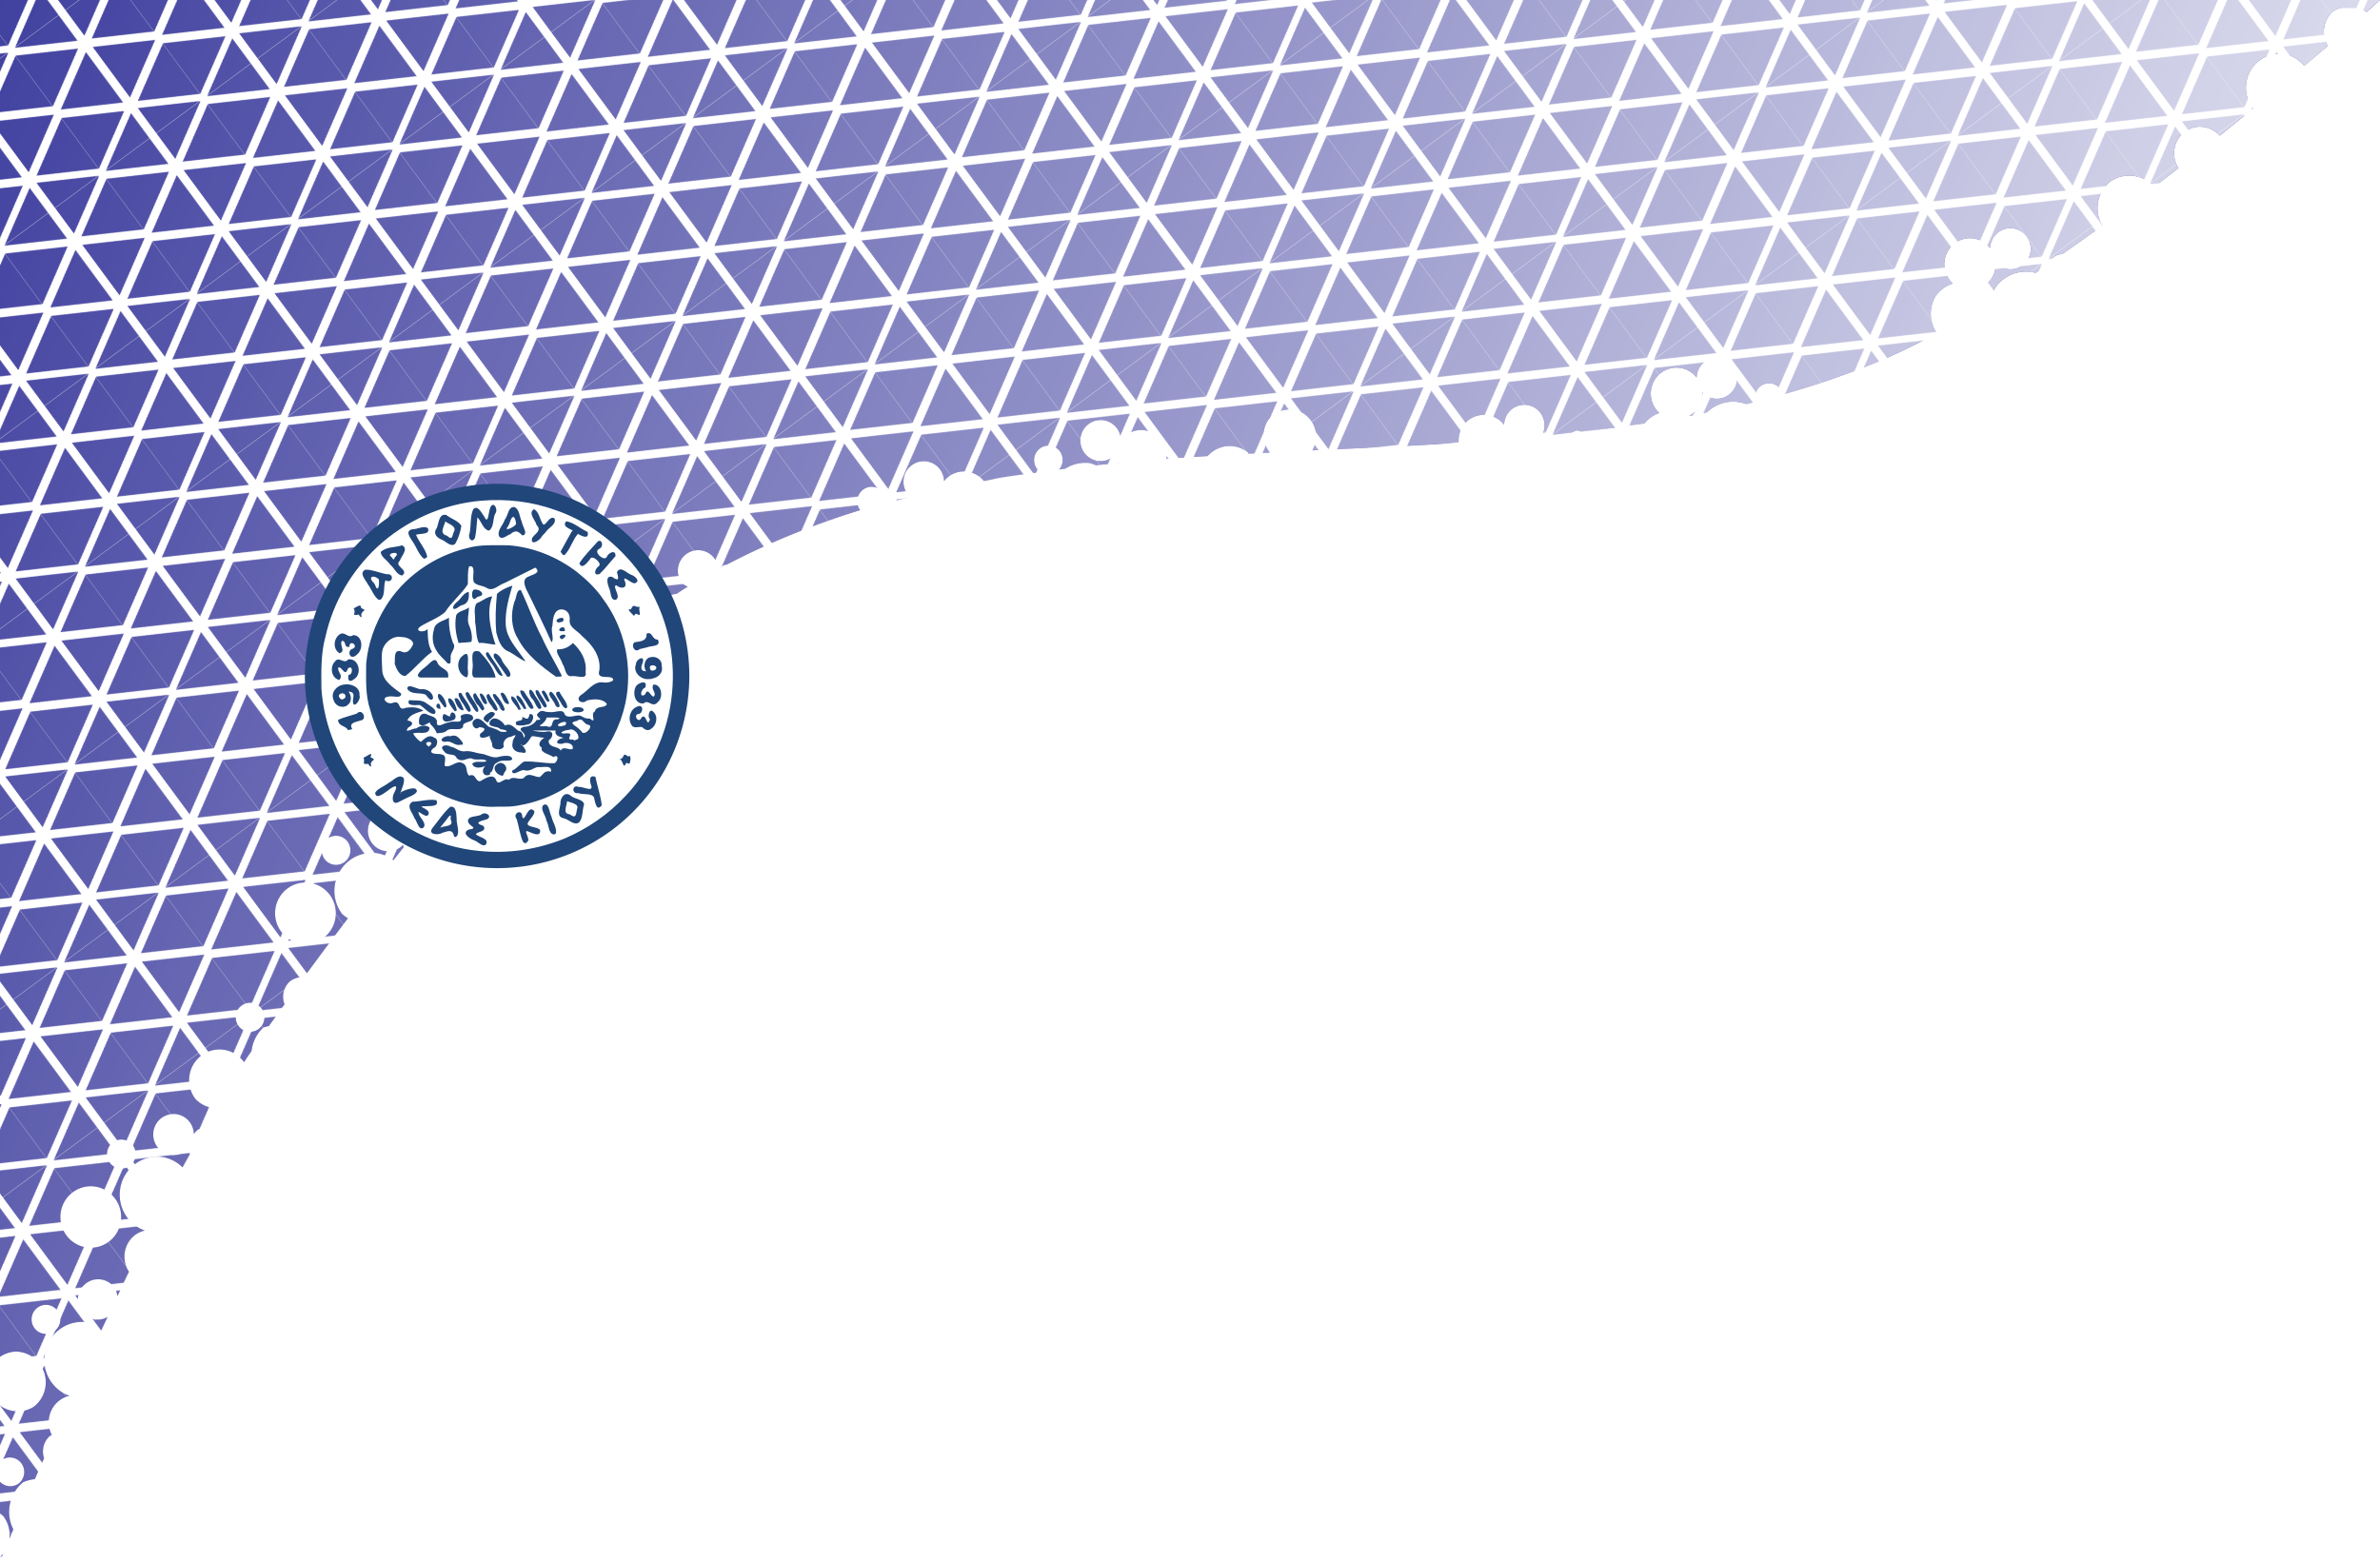 <?xml version="1.0" encoding="UTF-8" standalone="no"?>
<!-- Created with Inkscape (http://www.inkscape.org/) -->

<svg
   width="1097.144mm"
   height="720mm"
   viewBox="0 0 4146.687 2721.26"
   version="1.1"
   id="svg5"
   xml:space="preserve"
   inkscape:export-filename="argonautis_2.svg"
   inkscape:export-xdpi="96"
   inkscape:export-ydpi="96"
   xmlns:inkscape="http://www.inkscape.org/namespaces/inkscape"
   xmlns:sodipodi="http://sodipodi.sourceforge.net/DTD/sodipodi-0.dtd"
   xmlns:xlink="http://www.w3.org/1999/xlink"
   xmlns="http://www.w3.org/2000/svg"
   xmlns:svg="http://www.w3.org/2000/svg"><sodipodi:namedview
     id="namedview7"
     pagecolor="#ffffff"
     bordercolor="#000000"
     borderopacity="0.25"
     inkscape:showpageshadow="2"
     inkscape:pageopacity="0.0"
     inkscape:pagecheckerboard="0"
     inkscape:deskcolor="#d1d1d1"
     inkscape:document-units="mm"
     showgrid="false"
     inkscape:zoom="0.25"
     inkscape:cx="2664"
     inkscape:cy="1710"
     inkscape:window-width="1366"
     inkscape:window-height="704"
     inkscape:window-x="0"
     inkscape:window-y="27"
     inkscape:window-maximized="1"
     inkscape:current-layer="layer1" /><defs
     id="defs2"><pattern
       inkscape:collect="always"
       xlink:href="#pattern17757"
       id="pattern17792"
       patternTransform="matrix(1.057,-0.78,0.78,1.057,1147.405,-342.158)" /><pattern
       inkscape:collect="always"
       xlink:href="#pattern14028"
       id="pattern17757"
       patternTransform="matrix(1.057,-0.78,0.78,1.057,6437.168,-4727.042)" /><pattern
       inkscape:collect="always"
       xlink:href="#pattern7235"
       id="pattern14028"
       patternTransform="matrix(1.057,-0.78,0.78,1.057,1147.405,-342.158)" /><linearGradient
       inkscape:collect="always"
       id="linearGradient9745"><stop
         style="stop-color:#ffffff;stop-opacity:1;"
         offset="0"
         id="stop9741" /><stop
         style="stop-color:#ffffff;stop-opacity:0;"
         offset="1"
         id="stop9743" /></linearGradient><linearGradient
       id="linearGradient9731"
       inkscape:swatch="solid"><stop
         style="stop-color:#550000;stop-opacity:1;"
         offset="0"
         id="stop9729" /></linearGradient><pattern
       inkscape:collect="always"
       xlink:href="#pattern7230"
       id="pattern7238"
       patternTransform="translate(-2.5195312e-6)" /><pattern
       patternUnits="userSpaceOnUse"
       width="166.85"
       height="202.784"
       patternTransform="translate(-296.647,73.945)"
       id="pattern7230"><path
         id="path5110"
         style="fill:#000080;fill-opacity:0.743;stroke-width:0.364;stroke-opacity:0.999"
         inkscape:transform-center-x="12.019603"
         inkscape:transform-center-y="3.2954264e-05"
         d="M 5.818,3e-4 5.652,0.096 77.771,41.733 V 6e-4 Z m 83.26,0 V 41.733 L 161.195,0.096 161.029,0 Z M 0,8.893 V 92.166 L 72.117,50.53 Z m 166.85,0 -72.117,41.637 72.117,41.637 z M 77.771,60.323 5.652,101.959 77.771,143.596 Z m 11.307,0 v 83.273 l 72.117,-41.637 z M 0,111.752 v 83.273 L 72.117,153.389 Z m 166.85,0 -72.117,41.637 72.117,41.637 z m -89.078,49.299 -72.119,41.639 0.162,0.094 h 71.957 z m 11.307,0 v 41.732 h 71.955 l 0.162,-0.094 z" /></pattern><pattern
       patternUnits="userSpaceOnUse"
       width="166.85"
       height="202.784"
       patternTransform="translate(-296.647,73.945)"
       id="pattern7235"><rect
         style="fill:url(#pattern7238);stroke:none"
         width="166.85"
         height="202.784"
         x="0"
         y="0"
         id="rect7233" /></pattern><linearGradient
       inkscape:collect="always"
       xlink:href="#linearGradient9745"
       id="linearGradient17790"
       gradientUnits="userSpaceOnUse"
       gradientTransform="matrix(0.857,0,0,0.857,-55.878,-274.157)"
       x1="5178.498"
       y1="461.236"
       x2="0.5"
       y2="-1586.902" /></defs><g
     inkscape:label="Layer 1"
     inkscape:groupmode="layer"
     id="layer1"
     transform="translate(-0.5,1586.902)"><path
       id="path17786"
       style="opacity:1;fill:url(#pattern17792);fill-opacity:1;stroke:none;stroke-width:3;stroke-dasharray:none;stroke-opacity:0.999"
       d="M 0.5,-1586.902 V 777.534 A 52.924,53.538 0 0 1 28.387,768.311 52.924,53.538 0 0 1 69.344,789.329 52.924,53.538 0 0 1 59.434,864.374 52.924,53.538 0 0 1 0.5,862.306 v 99.148 a 25.043,25.334 0 0 1 1.951,-3.404 25.043,25.334 0 0 1 14.602,-5.199 25.043,25.334 0 0 1 20.504,9.941 25.043,25.334 0 0 1 -4.689,35.514 A 25.043,25.334 0 0 1 0.5,995.167 v 55.139 a 52.924,53.538 0 0 1 5.908,4.973 52.924,53.538 0 0 1 10.408,39.43 c 2.296,-5.545 4.638,-11.072 6.947,-16.611 a 65.551,66.312 0 0 1 16.773,-81.91 65.551,66.312 0 0 1 20.701,-5.568 c 5.253,-12.247 10.809,-24.36 16.111,-36.586 a 35.408,35.819 0 0 1 9.732,-38.408 35.408,35.819 0 0 1 3.691,-2.146 46.865,47.409 0 0 1 12.705,-59.541 46.865,47.409 0 0 1 17.947,-8.525 65.551,66.312 0 0 1 -30.232,-22.221 65.551,66.312 0 0 1 12.277,-92.953 65.551,66.312 0 0 1 48.48,-13.041 65.551,66.312 0 0 1 24.83,14.566 c 3.709,-7.954 7.48,-15.879 11.217,-23.82 a 35.408,35.819 0 0 1 -44.613,-8.057 35.408,35.819 0 0 1 6.631,-50.211 35.408,35.819 0 0 1 16.943,-7.062 35.408,35.819 0 0 1 32.686,13.771 35.408,35.819 0 0 1 5.355,15.453 c 6.136,-12.855 11.988,-25.846 18.205,-38.662 0.653,-1.346 1.364,-2.663 2.018,-4.008 a 46.865,47.409 0 0 1 9.619,-63.258 46.865,47.409 0 0 1 17.945,-8.525 65.551,66.312 0 0 1 -30.232,-22.221 65.551,66.312 0 0 1 12.279,-92.953 65.551,66.312 0 0 1 48.48,-13.041 65.551,66.312 0 0 1 35.227,18.18 c 4.202,-7.819 8.639,-15.506 12.898,-23.293 a 44.815,45.336 0 0 1 -2.857,-9.377 35.408,35.819 0 0 1 -4.203,3.885 35.408,35.819 0 0 1 -49.633,-6.707 35.408,35.819 0 0 1 6.631,-50.209 35.408,35.819 0 0 1 16.945,-7.062 35.408,35.819 0 0 1 32.688,13.771 35.408,35.819 0 0 1 7.178,20.709 44.815,45.336 0 0 1 7.908,-8.002 44.815,45.336 0 0 1 10.172,-1.846 c 6.564,-11.545 12.567,-23.404 19.301,-34.852 a 52.924,53.538 0 0 1 -34.717,-16.455 52.924,53.538 0 0 1 9.912,-75.049 52.924,53.538 0 0 1 33.227,-10.99 h 0.002 a 52.924,53.538 0 0 1 40.955,21.02 52.924,53.538 0 0 1 0.508,1.4 c 4.384,-6.675 8.859,-13.288 13.359,-19.885 a 65.551,66.312 0 0 1 20.26,-40.609 65.551,66.312 0 0 1 9.895,-2.662 c 9.061,-12.686 18.218,-25.302 27.32,-37.959 a 35.408,35.819 0 0 1 9.33,-39.939 35.408,35.819 0 0 1 16.947,-7.062 35.408,35.819 0 0 1 5.793,2.441 C 554.106,83.211 580.284,48.128 606.719,13.237 a 65.551,66.312 0 0 1 -10.111,-7.432 65.551,66.312 0 0 1 12.279,-92.953 65.551,66.312 0 0 1 48.484,-13.043 65.551,66.312 0 0 1 28.564,12.248 c 6.027,-7.5 11.88,-15.138 17.965,-22.59 a 44.815,45.336 0 0 1 -1.264,-4.146 35.408,35.819 0 0 1 -4.205,3.887 35.408,35.819 0 0 1 -49.633,-6.709 35.408,35.819 0 0 1 6.631,-50.209 35.408,35.819 0 0 1 16.947,-7.062 35.408,35.819 0 0 1 32.686,13.77 35.408,35.819 0 0 1 7.178,20.711 44.815,45.336 0 0 1 7.91,-8.004 44.815,45.336 0 0 1 20.52,-6.066 c 11.365,-13.446 23.025,-26.633 34.621,-39.879 a 52.924,53.538 0 0 1 -56.037,-14.908 52.924,53.538 0 0 1 9.912,-75.049 52.924,53.538 0 0 1 33.229,-10.988 52.924,53.538 0 0 1 40.957,21.016 52.924,53.538 0 0 1 10.418,35.607 c 0.28,-0.307 0.536,-0.635 0.816,-0.941 2.489,-2.721 5.212,-5.221 7.713,-7.932 a 65.551,66.312 0 0 1 15.178,-85.824 65.551,66.312 0 0 1 48.486,-13.041 65.551,66.312 0 0 1 24.277,8.428 c 7.17,-6.961 14.391,-13.855 21.662,-20.709 a 44.815,45.336 0 0 1 -0.674,-2.209 35.408,35.819 0 0 1 -4.203,3.885 35.408,35.819 0 0 1 -49.635,-6.707 35.408,35.819 0 0 1 6.631,-50.209 35.408,35.819 0 0 1 16.947,-7.062 35.408,35.819 0 0 1 32.68,13.766 35.408,35.819 0 0 1 7.178,20.711 44.815,45.336 0 0 1 7.908,-8.002 44.815,45.336 0 0 1 30.594,-7.496 c 14.812,-13.045 29.711,-25.991 44.959,-38.529 a 52.924,53.538 0 0 1 16.299,-50.754 52.924,53.538 0 0 1 33.227,-10.99 52.924,53.538 0 0 1 22.975,5.885 c 14.167,-10.339 28.344,-20.669 42.869,-30.492 a 65.551,66.312 0 0 1 9.24,-13.467 65.551,66.312 0 0 1 30.35,-11.873 c 6.587,-4.139 13.019,-8.525 19.676,-12.549 a 35.408,35.819 0 0 1 -10.111,-5.932 35.408,35.819 0 0 1 6.631,-50.207 35.408,35.819 0 0 1 16.945,-7.061 35.408,35.819 0 0 1 32.688,13.77 35.408,35.819 0 0 1 6.725,19.406 c 1.322,-0.717 2.603,-1.503 3.928,-2.215 a 44.815,45.336 0 0 1 4.432,-4.484 44.815,45.336 0 0 1 7.332,-1.953 c 74.012,-38.757 151.887,-69.969 231.73,-94.574 a 25.043,25.334 0 0 1 4.688,-35.51 25.043,25.334 0 0 1 14.602,-5.199 25.043,25.334 0 0 1 20.504,9.943 25.043,25.334 0 0 1 4.885,18.861 c 14.858,-4.114 29.719,-8.194 44.684,-11.906 a 35.408,35.819 0 0 1 -6.676,-3.916 35.408,35.819 0 0 1 6.631,-50.211 35.408,35.819 0 0 1 16.947,-7.062 35.408,35.819 0 0 1 32.688,13.771 35.408,35.819 0 0 1 7.178,20.709 44.815,45.336 0 0 1 7.908,-8.002 44.815,45.336 0 0 1 61.5,7.715 c 10.696,-1.92 21.271,-4.474 31.992,-6.24 23.006,-3.791 46.17,-6.483 69.27,-9.637 a 25.043,25.334 0 0 1 -8.66,-5.08 25.043,25.334 0 0 1 4.689,-35.512 25.043,25.334 0 0 1 14.598,-5.199 25.043,25.334 0 0 1 20.506,9.941 25.043,25.334 0 0 1 -1.381,31.711 c 3.595,-0.452 7.168,-1.058 10.764,-1.496 a 65.551,66.312 0 0 1 42.084,-9.863 65.551,66.312 0 0 1 11.322,3.912 c 12.795,-1.342 25.603,-2.526 38.412,-3.73 a 44.815,45.336 0 0 1 -4.471,-14.67 35.408,35.819 0 0 1 -4.205,3.885 35.408,35.819 0 0 1 -49.631,-6.707 35.408,35.819 0 0 1 6.631,-50.211 35.408,35.819 0 0 1 16.947,-7.062 35.408,35.819 0 0 1 32.686,13.771 35.408,35.819 0 0 1 7.178,20.709 44.815,45.336 0 0 1 7.908,-8.002 44.815,45.336 0 0 1 62.82,8.49 44.815,45.336 0 0 1 8.785,32.43 c 23.807,-1.773 47.622,-3.404 71.449,-4.883 a 52.924,53.538 0 0 1 36.924,-17.623 52.924,53.538 0 0 1 33.228,10.99 52.924,53.538 0 0 1 1.398,2.439 c 12.323,-0.657 24.646,-1.294 36.971,-1.912 a 46.865,47.409 0 0 1 -3.098,-56.547 46.865,47.409 0 0 1 43.262,-18.225 46.865,47.409 0 0 1 22.43,9.346 46.865,47.409 0 0 1 11.527,61.617 c 80.227,-3.755 160.471,-7.231 240.633,-12.168 v 0 c 4.752,-0.293 9.493,-0.736 14.244,-1.039 a 44.815,45.336 0 0 1 8.391,-30.939 44.815,45.336 0 0 1 62.82,-8.49 44.815,45.336 0 0 1 7.908,8.002 35.408,35.819 0 0 1 7.176,-20.709 35.408,35.819 0 0 1 32.688,-13.771 35.408,35.819 0 0 1 16.947,7.062 35.408,35.819 0 0 1 8.105,47.451 c 17.366,-1.626 34.699,-3.552 52.039,-5.43 a 25.043,25.334 0 0 1 9.885,-4.793 25.043,25.334 0 0 1 8.172,2.91 c 10.529,-1.199 21.101,-1.992 31.617,-3.299 25.962,-3.227 51.771,-7.559 77.633,-11.533 a 58.708,59.39 0 0 1 26.213,-18.4 44.815,45.336 0 0 1 -5.744,-61.184 44.815,45.336 0 0 1 62.818,-8.492 44.815,45.336 0 0 1 7.908,8.002 35.408,35.819 0 0 1 7.18,-20.709 35.408,35.819 0 0 1 32.688,-13.77 35.408,35.819 0 0 1 16.945,7.064 35.408,35.819 0 0 1 6.631,50.207 35.408,35.819 0 0 1 -49.633,6.709 35.408,35.819 0 0 1 -4.205,-3.885 44.815,45.336 0 0 1 -9.119,29.932 44.815,45.336 0 0 1 -13.748,11.299 c 10.516,-1.985 20.95,-4.359 31.434,-6.504 a 65.551,66.312 0 0 1 68.289,-14.24 c 5.624,-1.364 11.191,-2.958 16.803,-4.377 a 25.043,25.334 0 0 1 3.072,-21.973 25.043,25.334 0 0 1 20.506,-9.941 25.043,25.334 0 0 1 14.6,5.199 25.043,25.334 0 0 1 8.785,14.314 c 60.119,-17.024 119.297,-37.352 176.801,-61.768 31.25,-13.269 61.468,-28.767 91.318,-44.961 a 58.708,59.39 0 0 1 -1.101,-65.992 58.708,59.39 0 0 1 29.217,-20.514 44.815,45.336 0 0 1 -5.742,-61.184 44.815,45.336 0 0 1 62.82,-8.49 44.815,45.336 0 0 1 7.91,8.002 35.408,35.819 0 0 1 7.176,-20.709 35.408,35.819 0 0 1 32.686,-13.771 l -0.01,0.01 a 35.408,35.819 0 0 1 16.947,7.062 35.408,35.819 0 0 1 6.631,50.207 35.408,35.819 0 0 1 -49.631,6.707 35.408,35.819 0 0 1 -4.205,-3.885 44.815,45.336 0 0 1 -9.121,29.936 44.815,45.336 0 0 1 -15.979,13.131 58.708,59.39 0 0 1 3.584,2.381 58.708,59.39 0 0 1 13.213,14.51 65.551,66.312 0 0 1 10.168,-20.006 65.551,66.312 0 0 1 67.584,-22.547 c 3.142,-2.11 6.359,-4.108 9.494,-6.229 v 0 c 5.553,-3.757 10.851,-7.879 16.381,-11.67 a 25.043,25.334 0 0 1 1.412,-5.373 25.043,25.334 0 0 1 19.192,-9.305 c 23.438,-16.32 46.703,-32.88 69.779,-49.709 a 58.708,59.39 0 0 1 12.891,-76.037 58.708,59.39 0 0 1 77.691,8.42 c 14.094,-10.785 28.185,-21.57 42.176,-32.488 a 46.865,47.409 0 0 1 9.773,-62.678 46.865,47.409 0 0 1 22.43,-9.346 v 0 a 46.865,47.409 0 0 1 39.668,15.424 c 19.438,-15.625 38.82,-31.319 58.086,-47.156 a 58.708,59.39 0 0 1 -0.377,-0.264 58.708,59.39 0 0 1 10.992,-83.25 58.708,59.39 0 0 1 43.426,-11.68 v 0 a 58.708,59.39 0 0 1 35.086,20.584 c 13.618,-11.57 27.393,-22.954 40.928,-34.621 a 46.865,47.409 0 0 1 10.203,-61.029 46.865,47.409 0 0 1 13.285,-5.537 h 33.914 a 46.865,47.409 0 0 1 9.949,7.752 c 0.021,-0.019 0.043,-0.038 0.064,-0.057 v 0 c 5.876,-5.213 11.74,-10.439 17.586,-15.685 1.521,-1.365 3.042,-2.731 4.559,-4.1 v 0 c 0.387,-0.349 0.772,-0.697 1.158,-1.047 0.098,-0.088 0.195,-0.177 0.293,-0.266 0.025,-0.022 0.049,-0.043 0.074,-0.066 l 0.018,-0.018 z m 1124.912,1003.313 a 25.043,25.334 0 0 1 20.504,9.941 25.043,25.334 0 0 1 -4.689,35.514 25.043,25.334 0 0 1 -35.103,-4.744 25.043,25.334 0 0 1 4.689,-35.512 25.043,25.334 0 0 1 14.6,-5.199 z m -311.418,206.994 a 25.043,25.334 0 0 1 20.506,9.941 25.043,25.334 0 0 1 -4.691,35.514 25.043,25.334 0 0 1 -35.105,-4.748 25.043,25.334 0 0 1 4.691,-35.508 25.043,25.334 0 0 1 14.6,-5.199 z m -228.594,246.113 a 25.043,25.334 0 0 1 20.506,9.941 25.043,25.334 0 0 1 -4.689,35.514 25.043,25.334 0 0 1 -35.104,-4.746 25.043,25.334 0 0 1 4.688,-35.512 25.043,25.334 0 0 1 14.6,-5.197 z m -51.6,81.408 a 52.924,53.538 0 0 1 40.959,21.018 52.924,53.538 0 0 1 -9.91,75.045 52.924,53.538 0 0 1 -74.189,-10.025 52.924,53.538 0 0 1 9.912,-75.049 52.924,53.538 0 0 1 33.229,-10.988 z M 435.59,160.464 a 25.043,25.334 0 0 1 20.506,9.941 25.043,25.334 0 0 1 -4.691,35.514 25.043,25.334 0 0 1 -35.104,-4.744 25.043,25.334 0 0 1 4.689,-35.512 25.043,25.334 0 0 1 14.6,-5.199 z m -224.242,238.412 a 25.043,25.334 0 0 1 20.506,9.941 25.043,25.334 0 0 1 -4.689,35.514 25.043,25.334 0 0 1 -35.105,-4.746 25.043,25.334 0 0 1 4.689,-35.512 25.043,25.334 0 0 1 14.6,-5.197 z m -51.6,81.408 a 52.924,53.538 0 0 1 40.957,21.018 52.924,53.538 0 0 1 -9.91,75.045 52.924,53.538 0 0 1 -74.188,-10.025 52.924,53.538 0 0 1 9.912,-75.049 52.924,53.538 0 0 1 33.229,-10.988 z M 79.986,686.903 a 25.043,25.334 0 0 1 20.504,9.941 25.043,25.334 0 0 1 -4.689,35.514 25.043,25.334 0 0 1 -35.105,-4.744 25.043,25.334 0 0 1 4.691,-35.512 25.043,25.334 0 0 1 14.6,-5.199 z M 6.107,1120.638 A 52.924,53.538 0 0 1 0.5,1126.29 v 8.068 z" /><path
       id="path17788"
       style="opacity:1;fill:url(#linearGradient17790);fill-opacity:1;stroke:none;stroke-width:0.857;stroke-opacity:0.999"
       class="UnoptimicedTransforms"
       d="M -55.45,-1634.359 V 730.075 a 52.924,53.538 0 0 1 27.891,-9.223 52.924,53.538 0 0 1 40.957,21.018 52.924,53.538 0 0 1 -9.91,75.045 52.924,53.538 0 0 1 -58.938,-2.07 v 99.156 a 25.043,25.334 0 0 1 1.955,-3.41 25.043,25.334 0 0 1 14.602,-5.199 25.043,25.334 0 0 1 20.504,9.941 25.043,25.334 0 0 1 -4.689,35.514 25.043,25.334 0 0 1 -32.371,-3.141 v 55.137 a 52.924,53.538 0 0 1 5.912,4.976 52.924,53.538 0 0 1 10.244,40.211 c 1.885,-4.603 4.522,-10.837 7.17,-17.248 a 65.551,66.312 0 0 1 16.715,-82.055 65.551,66.312 0 0 1 20.701,-5.568 C 9.784,932.665 16.482,917.956 21.404,906.573 a 35.408,35.819 0 0 1 9.732,-38.408 35.408,35.819 0 0 1 3.691,-2.146 46.865,47.409 0 0 1 12.705,-59.541 46.865,47.409 0 0 1 17.947,-8.525 65.551,66.312 0 0 1 -30.232,-22.221 65.551,66.312 0 0 1 12.277,-92.953 65.551,66.312 0 0 1 48.48,-13.041 65.551,66.312 0 0 1 24.83,14.566 c 3.682,-7.897 7.47,-15.855 11.217,-23.82 a 35.408,35.819 0 0 1 -44.613,-8.057 35.408,35.819 0 0 1 6.631,-50.211 35.408,35.819 0 0 1 16.943,-7.062 35.408,35.819 0 0 1 32.686,13.771 35.408,35.819 0 0 1 5.354,15.453 c 6.866,-14.39 13.197,-28.21 20.225,-42.672 a 46.865,47.409 0 0 1 9.619,-63.256 46.865,47.409 0 0 1 17.945,-8.525 65.551,66.312 0 0 1 -30.232,-22.221 65.551,66.312 0 0 1 12.279,-92.953 65.551,66.312 0 0 1 48.48,-13.041 65.551,66.312 0 0 1 35.225,18.178 c 4.302,-7.994 8.593,-15.429 12.9,-23.293 a 44.815,45.336 0 0 1 -2.857,-9.375 35.408,35.819 0 0 1 -4.203,3.885 35.408,35.819 0 0 1 -49.633,-6.707 35.408,35.819 0 0 1 6.631,-50.209 35.408,35.819 0 0 1 16.945,-7.062 35.408,35.819 0 0 1 32.688,13.771 35.408,35.819 0 0 1 7.178,20.709 44.815,45.336 0 0 1 7.908,-8.002 44.815,45.336 0 0 1 10.17,-1.846 c 6.438,-11.315 12.89,-23.954 19.301,-34.852 a 52.924,53.538 0 0 1 -34.715,-16.455 52.924,53.538 0 0 1 9.912,-75.049 52.924,53.538 0 0 1 33.227,-10.99 h 0.002 a 52.924,53.538 0 0 1 40.955,21.02 52.924,53.538 0 0 1 0.494,1.363 c 4.488,-6.834 8.929,-13.362 13.369,-19.873 a 65.551,66.312 0 0 1 20.264,-40.584 65.551,66.312 0 0 1 9.891,-2.66 c 9.025,-12.635 18.217,-25.301 27.324,-37.967 a 35.408,35.819 0 0 1 9.33,-39.934 35.408,35.819 0 0 1 16.947,-7.062 35.408,35.819 0 0 1 5.789,2.439 C 498.062,35.88 524.258,0.776 550.773,-34.222 a 65.551,66.312 0 0 1 -10.111,-7.432 65.551,66.312 0 0 1 12.279,-92.953 65.551,66.312 0 0 1 48.484,-13.043 65.551,66.312 0 0 1 28.57,12.252 c 6.027,-7.499 11.877,-15.134 17.961,-22.584 a 44.815,45.336 0 0 1 -1.266,-4.156 35.408,35.819 0 0 1 -4.205,3.887 35.408,35.819 0 0 1 -49.633,-6.709 35.408,35.819 0 0 1 6.631,-50.209 35.408,35.819 0 0 1 16.947,-7.062 35.408,35.819 0 0 1 32.686,13.77 35.408,35.819 0 0 1 7.178,20.711 44.815,45.336 0 0 1 7.91,-8.004 44.815,45.336 0 0 1 20.523,-6.068 c 11.378,-13.462 23.027,-26.635 34.619,-39.877 a 52.924,53.538 0 0 1 -56.039,-14.908 52.924,53.538 0 0 1 9.912,-75.049 52.924,53.538 0 0 1 33.229,-10.988 52.924,53.538 0 0 1 40.957,21.016 52.924,53.538 0 0 1 10.418,35.607 c 2.776,-3.038 5.74,-5.848 8.529,-8.871 a 65.551,66.312 0 0 1 15.178,-85.826 65.551,66.312 0 0 1 48.486,-13.041 65.551,66.312 0 0 1 24.293,8.441 c 7.175,-6.965 14.38,-13.877 21.645,-20.725 a 44.815,45.336 0 0 1 -0.672,-2.207 35.408,35.819 0 0 1 -4.203,3.885 35.408,35.819 0 0 1 -49.635,-6.707 35.408,35.819 0 0 1 6.631,-50.209 35.408,35.819 0 0 1 16.947,-7.062 35.408,35.819 0 0 1 32.68,13.766 35.408,35.819 0 0 1 7.178,20.711 44.815,45.336 0 0 1 7.908,-8.002 44.815,45.336 0 0 1 30.586,-7.5 c 14.831,-13.062 29.746,-26.011 44.967,-38.527 a 52.924,53.538 0 0 1 16.299,-50.752 52.924,53.538 0 0 1 33.227,-10.99 52.924,53.538 0 0 1 22.963,5.875 c 14.183,-10.354 28.375,-20.697 42.908,-30.525 a 65.551,66.312 0 0 1 9.213,-13.424 65.551,66.312 0 0 1 30.322,-11.873 c 6.593,-4.142 13.027,-8.527 19.693,-12.555 a 35.408,35.819 0 0 1 -10.101,-5.926 35.408,35.819 0 0 1 6.631,-50.207 35.408,35.819 0 0 1 16.945,-7.061 35.408,35.819 0 0 1 32.688,13.77 35.408,35.819 0 0 1 6.725,19.406 c 1.322,-0.717 2.601,-1.501 3.926,-2.213 a 44.815,45.336 0 0 1 4.434,-4.486 44.815,45.336 0 0 1 7.344,-1.955 c 74.721,-39.129 152.155,-70.051 231.723,-94.57 a 25.043,25.334 0 0 1 0,-0.002 25.043,25.334 0 0 1 4.688,-35.51 25.043,25.334 0 0 1 14.602,-5.199 25.043,25.334 0 0 1 20.504,9.943 25.043,25.334 0 0 1 4.887,18.857 c 14.842,-4.111 29.694,-8.194 44.668,-11.91 a 35.408,35.819 0 0 1 -6.662,-3.908 35.408,35.819 0 0 1 6.631,-50.211 35.408,35.819 0 0 1 16.947,-7.062 35.408,35.819 0 0 1 32.688,13.771 35.408,35.819 0 0 1 7.178,20.709 44.815,45.336 0 0 1 7.908,-8.002 44.815,45.336 0 0 1 61.506,7.717 c 33.507,-6.016 67.282,-11.243 101.254,-15.881 a 25.043,25.334 0 0 1 -8.658,-5.078 25.043,25.334 0 0 1 4.689,-35.512 25.043,25.334 0 0 1 14.598,-5.199 25.043,25.334 0 0 1 20.506,9.941 25.043,25.334 0 0 1 -1.377,31.707 c 3.606,-0.453 7.161,-1.058 10.771,-1.498 a 65.551,66.312 0 0 1 42.072,-9.857 65.551,66.312 0 0 1 11.354,3.924 c 12.762,-1.339 25.575,-2.529 38.383,-3.734 a 44.815,45.336 0 0 1 -4.473,-14.678 35.408,35.819 0 0 1 -4.205,3.885 35.408,35.819 0 0 1 -49.631,-6.707 35.408,35.819 0 0 1 6.631,-50.211 35.408,35.819 0 0 1 16.947,-7.062 35.408,35.819 0 0 1 32.686,13.771 35.408,35.819 0 0 1 7.178,20.709 44.815,45.336 0 0 1 7.908,-8.002 44.815,45.336 0 0 1 62.82,8.49 44.815,45.336 0 0 1 8.785,32.432 c 23.765,-1.77 47.58,-3.401 71.447,-4.883 a 52.924,53.538 0 0 1 36.926,-17.625 52.924,53.538 0 0 1 33.228,10.99 52.924,53.538 0 0 1 1.402,2.445 c 12.315,-0.657 24.639,-1.293 36.969,-1.912 a 46.865,47.409 0 0 1 -3.1,-56.553 46.865,47.409 0 0 1 43.262,-18.225 46.865,47.409 0 0 1 22.43,9.346 46.865,47.409 0 0 1 11.525,61.621 c 85.044,-3.981 170.183,-7.811 254.883,-13.209 a 44.815,45.336 0 0 1 8.389,-30.941 44.815,45.336 0 0 1 62.82,-8.49 44.815,45.336 0 0 1 7.908,8.002 35.408,35.819 0 0 1 7.176,-20.709 35.408,35.819 0 0 1 32.688,-13.771 35.408,35.819 0 0 1 16.947,7.062 35.408,35.819 0 0 1 8.104,47.457 c 17.4,-1.629 34.709,-3.555 52.033,-5.432 a 25.043,25.334 0 0 1 9.893,-4.797 25.043,25.334 0 0 1 8.176,2.912 c 36.657,-4.175 73.03,-9.271 109.258,-14.84 a 58.708,59.39 0 0 1 26.201,-18.395 44.815,45.336 0 0 1 -5.744,-61.184 44.815,45.336 0 0 1 62.818,-8.492 44.815,45.336 0 0 1 7.908,8.002 35.408,35.819 0 0 1 7.18,-20.709 35.408,35.819 0 0 1 32.688,-13.77 35.408,35.819 0 0 1 16.945,7.064 35.408,35.819 0 0 1 6.631,50.207 35.408,35.819 0 0 1 -49.633,6.709 35.408,35.819 0 0 1 -4.205,-3.885 44.815,45.336 0 0 1 -9.119,29.932 44.815,45.336 0 0 1 -13.768,11.314 c 10.535,-1.989 20.951,-4.362 31.438,-6.508 a 65.551,66.312 0 0 1 68.311,-14.248 c 5.629,-1.365 11.187,-2.958 16.799,-4.377 a 25.043,25.334 0 0 1 3.07,-21.977 25.043,25.334 0 0 1 20.506,-9.941 25.043,25.334 0 0 1 14.6,5.199 25.043,25.334 0 0 1 8.789,14.324 c 60.061,-16.998 119.094,-37.275 176.793,-61.773 28.839,-12.245 59.702,-27.959 91.281,-45.035 a 58.708,59.39 0 0 1 -1.06,-65.922 58.708,59.39 0 0 1 29.217,-20.514 44.815,45.336 0 0 1 -5.742,-61.184 44.815,45.336 0 0 1 62.82,-8.49 44.815,45.336 0 0 1 7.91,8.002 35.408,35.819 0 0 1 7.176,-20.709 35.408,35.819 0 0 1 32.686,-13.771 l -0.01,0.01 a 35.408,35.819 0 0 1 16.947,7.062 35.408,35.819 0 0 1 6.631,50.207 35.408,35.819 0 0 1 -49.631,6.707 35.408,35.819 0 0 1 -4.205,-3.885 44.815,45.336 0 0 1 -9.121,29.936 44.815,45.336 0 0 1 -15.979,13.131 58.708,59.39 0 0 1 3.584,2.381 58.708,59.39 0 0 1 13.213,14.51 65.551,66.312 0 0 1 10.168,-20.006 65.551,66.312 0 0 1 67.578,-22.549 c 8.653,-5.808 17.209,-11.95 25.883,-17.896 a 25.043,25.334 0 0 1 1.412,-5.373 25.043,25.334 0 0 1 19.189,-9.303 c 23.365,-16.269 46.59,-32.803 69.781,-49.711 a 58.708,59.39 0 0 1 12.891,-76.037 58.708,59.39 0 0 1 77.691,8.42 c 14.216,-10.884 28.315,-21.67 42.176,-32.49 a 46.865,47.409 0 0 1 9.773,-62.676 46.865,47.409 0 0 1 22.43,-9.346 v 0 a 46.865,47.409 0 0 1 39.631,15.395 c 20.147,-16.211 39.333,-31.838 58.01,-47.205 a 58.708,59.39 0 0 1 -0.264,-0.186 58.708,59.39 0 0 1 10.992,-83.25 58.708,59.39 0 0 1 43.426,-11.68 v 0 a 58.708,59.39 0 0 1 35.129,20.609 c 13.436,-11.424 29.233,-24.601 40.885,-34.645 a 46.865,47.409 0 0 1 10.203,-61.031 46.865,47.409 0 0 1 13.285,-5.537 h 33.914 a 46.865,47.409 0 0 1 9.738,7.588 c 4.643,-4.164 23.969,-21.078 23.969,-21.078 z M 1069.466,-631.048 a 25.043,25.334 0 0 1 20.504,9.941 25.043,25.334 0 0 1 -4.689,35.514 25.043,25.334 0 0 1 -35.103,-4.744 25.043,25.334 0 0 1 4.689,-35.512 25.043,25.334 0 0 1 14.6,-5.199 z m -311.418,206.994 a 25.043,25.334 0 0 1 20.506,9.941 25.043,25.334 0 0 1 -4.691,35.514 25.043,25.334 0 0 1 -35.105,-4.748 25.043,25.334 0 0 1 4.691,-35.508 25.043,25.334 0 0 1 14.6,-5.199 z m -228.594,246.113 a 25.043,25.334 0 0 1 20.506,9.941 25.043,25.334 0 0 1 -4.689,35.514 25.043,25.334 0 0 1 -35.104,-4.746 25.043,25.334 0 0 1 4.688,-35.512 25.043,25.334 0 0 1 14.6,-5.197 z m -51.6,81.408 a 52.924,53.538 0 0 1 40.959,21.018 52.924,53.538 0 0 1 -9.91,75.045 52.924,53.538 0 0 1 -74.189,-10.025 52.924,53.538 0 0 1 9.912,-75.049 52.924,53.538 0 0 1 33.229,-10.988 z M 379.644,113.005 a 25.043,25.334 0 0 1 20.506,9.941 25.043,25.334 0 0 1 -4.691,35.514 25.043,25.334 0 0 1 -35.104,-4.744 25.043,25.334 0 0 1 4.689,-35.512 25.043,25.334 0 0 1 14.6,-5.199 z m -224.242,238.412 a 25.043,25.334 0 0 1 20.506,9.941 25.043,25.334 0 0 1 -4.689,35.514 25.043,25.334 0 0 1 -35.105,-4.746 25.043,25.334 0 0 1 4.689,-35.512 25.043,25.334 0 0 1 14.6,-5.197 z m -51.6,81.408 a 52.924,53.538 0 0 1 40.957,21.018 52.924,53.538 0 0 1 -9.91,75.045 52.924,53.538 0 0 1 -74.188,-10.025 52.924,53.538 0 0 1 9.912,-75.049 52.924,53.538 0 0 1 33.229,-10.988 z M 24.04,639.444 a 25.043,25.334 0 0 1 20.504,9.941 25.043,25.334 0 0 1 -4.689,35.514 25.043,25.334 0 0 1 -35.105,-4.744 25.043,25.334 0 0 1 4.691,-35.512 25.043,25.334 0 0 1 14.6,-5.199 z m -73.719,433.572 a 52.924,53.538 0 0 1 -5.771,5.818 v 8.066 c 0,0 5.208,-12.494 5.771,-13.885 z"
       transform="translate(55.95,47.457)" /><g
       id="g17741"
       transform="matrix(0.739,0,0,0.739,-1360.909,-313.557)"><path
         id="path17737"
         style="opacity:1;fill:#214679;stroke-width:0.925;stroke-opacity:0.999"
         d="m 3467.399,-129.148 a 453.169,453.169 0 0 1 -453.169,453.169 453.169,453.169 0 0 1 -453.169,-453.169 453.169,453.169 0 0 1 453.169,-453.169 453.169,453.169 0 0 1 453.169,453.169 z" /><path
         style="fill:#ffffff;fill-opacity:1;stroke-width:1.852"
         d="m 2972.588,283.563 c -102.507,-9.565 -200.239,-59.726 -268.321,-136.864 -60.636,-67.015 -97.533,-154.939 -104.207,-244.95 -0.424,-41.951 -1.584,-84.333 9.927,-125.117 17.809,-79.661 61.051,-152.804 120.341,-208.674 67.032,-62.818 155.303,-102.749 246.957,-110.362 59.334,-5.025 119.725,2.062 175.73,22.552 61.157,21.103 116.685,57.845 161.09,104.832 39.577,40.336 69.351,89.93 89.113,142.709 31.621,85.217 33.749,180.917 6.412,267.542 -18.716,58.944 -50.345,114.048 -92.963,158.949 -40.093,43.017 -89.211,76.979 -143.314,99.969 -63.444,25.722 -132.541,36.409 -200.765,29.413 z m 14.885,-15.026 c 9.735,-13.766 -15.076,-16.967 -23.079,-23.983 0.519,-7.306 27.385,-5.264 17.438,-20.241 -23.248,-7.332 -7.344,-11.29 7.966,-15.299 14.977,-7.119 -3.634,-20.302 -13.455,-10.847 -9.606,5.003 -31.934,1.921 -30.73,15.781 1.679,11.376 26.876,15.616 1.535,19.215 -17.617,7.869 2.119,21.572 12.73,25.066 8.27,2.288 19.813,16.887 27.595,10.309 z m 97.443,-6.242 c 10.598,-5.066 -12.802,-32.158 3.975,-24.16 9.419,3.723 28.709,13.785 26.707,-4.312 -7.067,-8.216 -32.397,-5.896 -29.237,-15.925 4.198,-9.35 26.091,-27.855 9.633,-32.31 -10.741,-3.003 -18.404,33.038 -22.592,16.257 0.049,-18.624 -24.091,-7.212 -12.918,6.624 5.426,17.568 7.374,37.354 14.899,53.583 2.925,3.355 6.822,4.943 9.533,0.243 z m -164.666,-14.932 c 5.774,-11.146 -2.186,-27.256 -1.436,-40.519 -0.809,-10.29 -0.605,-30.261 -15.079,-27.531 -16.075,14.136 -28.555,33.752 -42.354,50.662 -10.876,15.336 14.464,16.773 23.903,10.667 15.44,-4.981 24.307,-8.17 27.511,8.5 2.211,3.168 5.855,0.568 7.455,-1.778 z m -31.4,-30.076 c 6.405,-6.244 18.875,-30.254 15.714,-8.554 9.26,18.512 -13.096,14.335 -24.385,19.942 1.156,-2.417 6.069,-7.881 8.67,-11.388 z m 264.229,23.824 c 2.073,-12.163 -7.885,-25.69 -10.587,-38.395 -5.079,-8.724 -5.88,-35.875 -19.553,-27.142 -8.028,9.714 6.484,24.611 7.545,36.415 6.101,9.637 4.535,30.971 17.164,32.476 2.845,-3e-4 4.417,-0.542 5.43,-3.354 z M 2841.202,227.804 c 7.017,-10.382 -8.891,-21.673 -11.661,-32.084 -5.737,-14.244 18.786,15.676 23.32,0.377 3.839,-13.28 -33.742,-17.964 -7.24,-18.108 9.928,-0.934 33.311,1.947 25.436,-14.276 -18.242,-3.107 -37.654,3.256 -56.331,3.669 -16.61,9.96 0.702,26.566 4.704,39.031 6.314,6.188 10.096,31.644 21.773,21.39 z m 366.639,-12.128 c 9.35,-10.665 6.723,-28.338 11.443,-41.712 -1.25,-12.389 -21.907,-12.683 -30.843,-20.282 -14.106,-12.649 -26.102,4.759 -24.905,18.928 -1.445,12.098 -10.367,30.632 7.797,33.772 11.457,2.471 25.761,18.786 36.508,9.295 z m -21.885,-18.366 c -18.493,-1.85 -7.167,-19.634 -6.767,-31.162 5.935,2.949 29.456,5.873 23.609,18.092 -2.807,11.911 -1.444,24.759 -16.843,13.071 z m 75.01,-21.563 c -2.437,-22.221 -10.414,-44.683 -14.972,-66.997 -16.818,-6.288 -13.104,12.609 -9.254,22.49 2.689,13.662 -22.119,-0.523 -30.488,1.237 -15.074,-6.878 -16.959,17.305 -0.877,14.561 11.408,4.532 31.614,-0.668 37.292,10.2 2.419,8.934 5.434,35.58 18.3,18.509 z m -193.023,-0.262 c 66.657,-11.442 128.857,-46.05 174.193,-96.14 36.887,-39.723 62.413,-89.799 74.224,-142.727 18.34,-85.019 -0.186,-177.864 -52.64,-247.678 -16.385,-24.074 -38.051,-44.649 -60.609,-62.836 -46.713,-35.909 -103.781,-59.242 -162.624,-63.41 -32.808,0.139 -65.888,-2.464 -97.78,6.945 -78.807,18.703 -149.851,69.316 -191.924,138.756 -24.565,40.337 -41.048,86.25 -45.228,133.365 -0.048,36.882 -2.427,74.311 9.755,109.784 20.41,76.799 71.919,144.529 140.24,185.094 43.735,25.781 94.069,41.717 144.943,42.818 22.474,-1.236 45.407,1.287 67.45,-3.972 z m -55.917,-59.145 c -7.587,-17.539 -26.467,-3.159 -37.52,2.594 -11.835,2.118 -10.074,-19.823 -25.843,-12.955 -9.947,-6.702 -1.999,-24.471 -16.075,-29.515 -13.849,-8.425 -27.13,12.222 -41.95,6.366 -0.565,-13.683 7.26,-25.452 -11.3,-27.864 -10.121,-0.133 -29.735,-0.579 -15.461,-13.795 9.079,-2.162 14.154,-21.782 1.831,-24.962 -11.899,-8.864 -22.563,2.571 -31.238,10.15 -6.378,-3.845 -15.009,-13.094 -18.25,-19.7 11.777,-5.63 37.645,5.921 38.784,-13.898 -7.6,-7.861 -23.282,-4.894 -31.405,1.854 -7.292,-1.305 -30.427,13.976 -19.261,-1.865 15.919,-8.554 9.733,-15.503 -1.647,-16.876 5.236,-14.536 24.374,-18.488 37.956,-23.08 -12.79,-8.688 -27.093,-9.135 -41.911,-6.778 -20.576,9.051 -9.349,-18.352 -29.537,-12.087 -14.085,6.309 -30.019,-11.439 -12.244,-14.227 9.224,-3.566 32.483,6.517 30.923,-7.537 -18.549,-14.536 -42.539,-28.044 -44.474,-54.214 -0.238,-16.79 -3.218,-35.419 1.417,-51.42 7.193,-18.009 25.162,-31.251 44.971,-27.318 9.466,-0.549 28.412,6.59 26.227,17.454 -6.557,13.316 -14.297,23.755 -29.973,15.555 -16.723,-2.994 -11.708,19.508 -13.25,30.039 3.766,11.206 11.413,29.181 25.267,28.515 22.474,-16.933 39.516,-40.463 62.747,-56.725 -10.211,-16.391 -9.676,-35.302 -10.462,-53.904 -9.307,10.296 -33.124,5.137 -16.475,-6.263 18.802,-11.669 41.135,-19.31 57.671,-33.564 15.188,-23.861 38.779,-42.601 53.627,-65.684 0.797,-14.049 -1.113,-28.407 2.89,-42.092 16.542,-4.285 7.974,21.819 10.15,31.998 0.329,13.443 21.456,12.11 31.108,18.401 15.049,10.187 28.624,-7.148 42.896,-11.478 24.038,-12.025 48.077,-24.05 72.115,-36.075 15.006,12.512 -6.975,16.232 -16.28,21.276 -18.237,6.538 -5.811,28.757 0.282,40.478 18.347,37.87 37.107,75.545 54.117,114.043 7.44,-6.378 -2.611,-26.671 2.196,-38.479 0.984,-14.539 2.481,-38.652 21.282,-38.809 13.533,0.043 20.895,11.922 19.452,24.625 -2.275,18.505 18.832,25.26 28.655,37.808 24.046,20.089 45.663,48.535 41.186,81.602 -5.986,19.624 15.134,13.469 27.626,16.332 16.087,7.906 -9.034,14.393 -19.177,11.614 -22.363,-2.323 -35.373,20.167 -52.712,30.613 -12.902,11.403 4.175,22.399 15.149,12.064 15.08,-3.515 36.472,-5.419 46.967,8.396 -4.369,11.636 -23.738,1.637 -28.648,17.841 -11.674,5.194 6.519,30.986 -11.359,16.661 -15.232,-0.073 -13.191,-3.782 -24.616,-7.499 -11.006,-0.63 -29.382,8.54 -35.181,-3.324 -3.412,-13.807 -24.554,-2.072 -35.736,-4.685 -12.699,0.825 -17.507,-8.021 -26.898,2.741 -10.263,8.332 18.801,15.972 -3.229,15.892 -4.716,8.824 -17.443,16.446 -30.027,16.111 -20.331,6.897 5.425,12.302 1.953,23.405 -3.902,8.396 -0.054,-12.633 -15.378,-14.127 -9.726,-7.535 -17.552,-19.172 -31.125,-12.256 -6.398,-11.368 -27.185,-25.82 -35.736,-9.229 -6.198,15.111 18.122,8.853 24.902,17.982 18.93,1.919 20.891,8.121 0.478,5.759 -10.357,-6.984 -16.991,-7.417 -28.607,-12.091 -9.319,-8.079 -22.626,-27.146 -34.951,-14.13 -8.219,8.118 3.597,25.383 13.314,15.481 19.204,1.543 12.294,8.576 2.325,15.432 -5.49,15.84 15.906,8.139 23.37,4.698 -4.179,4.076 3.447,10.2 4.738,20.663 -1.893,13.698 24.176,15.561 27.403,4.462 -4.063,-9.679 5.431,-22.033 15.98,-22.266 23.529,-10.212 4.124,0.898 4.756,14.172 -3.942,13.971 7.824,22.855 20.733,22.538 26.569,7.337 -7.279,-28.464 -0.126,-17.209 9.957,4.014 18.849,-13.295 23.831,-20.273 4.243,-3.013 21.186,3.498 30.449,2.476 -12.259,8.008 -16.153,18.517 -6.054,23.679 -4.958,11.863 19.052,15.717 27.244,22.134 14.567,-8.28 10.677,10.978 2.285,14.651 -24.744,0.417 -47.049,-5.423 -71.513,-3.942 -9.47,5.488 -16.07,15.771 -28.201,21.697 0.705,14.903 19.778,-3.64 28.755,-1.381 13.873,4.28 21.138,-5.795 32.299,-7.406 10.495,1.863 33.096,-6.517 31.023,10.916 -17.035,-4.524 -18.412,8.012 -27.404,12.815 -13.896,-0.516 -25.556,-12.758 -37.111,2.204 -12.799,5.991 -23.864,-6.512 -35.031,4.226 -11.682,-6.862 -24.813,16.753 -29.946,0.573 z m 19.884,-18.749 c 11.534,-10.871 -4.978,-27.753 -16.27,-19.585 -15.679,8.533 -3.308,25.457 9.327,27.904 4.902,1.83 4.54,-5.936 6.943,-8.319 z m -33.933,1.197 c 9.86,-4.24 3.572,-19.49 17.057,-23.764 9.527,-8.723 27.876,-0.649 34.835,-7.502 -0.079,-13.073 -26.325,-7.776 -36.561,-4.81 -13.807,0.991 -24.593,-7.327 -37.028,-8.582 -11.515,-1.2 -22.035,-6.743 -35.001,-5.927 -16.775,2.957 -23.329,-8.549 -36.317,-10.485 -10.758,-6.925 -28.978,-2.484 -16.016,10.377 8.516,13.327 24.699,2.801 29.946,16.335 12.04,11.826 23.392,-0.438 34.376,0.568 9.817,6.554 30.792,-1.394 36.076,6.764 -10.113,4.797 -25.808,-2.997 -33.819,6.54 5.31,12.535 21.012,8.78 31.211,4.967 -10.887,8.513 -6.495,25.854 8.799,20.853 2.775,0.96 1.387,-4.039 2.443,-5.332 z m -64.755,-70.58 c -6.17,-7.01 -12.767,-21.824 -29.294,-15.053 -11.155,-4.069 -32.219,10.233 -12.775,13.202 16.256,-4.862 21.453,10.333 36.885,6.58 4.962,0.315 6.012,0.723 5.185,-4.729 z M 2895.016,0.283 c 10.635,-9.86 31.498,2.49 39.133,-9.507 -3.705,-14.642 30.052,-8.735 22.53,-24.648 -3.615,-7.426 -24.164,-7.342 -28.669,-0.28 6.893,20.893 -15.047,8.47 -26.779,14.426 -11.912,0.161 -31.71,18.206 -28.815,-3.586 -3.728,-11.115 -15.636,-10.554 -25.582,-16.257 -14.677,-3.866 -18.38,11.74 -16.371,23.211 10.364,12.811 27.462,-10.826 25.871,0.13 7.809,8.247 11.067,10.828 15.788,22.378 7.846,-1.451 16.46,-0.302 22.893,-5.867 z M 3084.501,-14.45 c 13.168,0.989 21.984,-26.683 6.534,-24.922 -3.697,13.878 -4.965,13.035 -17.625,6.48 4.443,15.211 -20.26,3.825 -13.974,19.133 7.002,2.391 17.581,1.707 25.066,-0.691 z m -89.013,-10.926 c 5.508,-4.492 24.285,-17.577 4.62,-19.122 -7.324,2.774 -25.202,14.072 -13.81,21.611 4.328,4.12 8.336,4.715 9.19,-2.489 z m -83.51,-0.135 c 13.235,-8.545 -7.066,-29.869 -8.529,-8.38 -7.787,0.721 -17.386,-15.094 -17.668,4.519 2.551,13.081 17.418,6.519 26.197,3.861 z m -45.562,-14.059 c 9.791,-8.319 -10.485,-19.046 -17.493,-24.226 -11.75,-10.356 -27.704,-6.688 -42.041,-8.417 -7.9,14.973 15.821,11.493 24.985,11.548 11.269,6.254 21.004,20.661 33.809,21.378 l 0.739,-0.284 z m 85.909,-8.692 c -3.024,-14.312 -15.765,-26.86 -22.444,-40.508 -17.516,-5.283 6.779,30.485 3.077,23.479 4.268,4.606 13.671,30.165 19.367,17.028 z m 17.812,-0.726 c -4.187,-14.851 -16.17,-27.355 -23.362,-41.301 -23.71,-7.542 23.849,52.801 4.69,25.821 2.715,3.908 16.499,30.741 18.673,15.48 z m 247.461,2.01 c 5.693,-9.982 -26.993,-12.694 -26.228,-1.421 2.583,6.353 22.169,6.436 26.228,1.421 z m -298.59,-3.191 c -1.967,-8.031 -10.469,-29.479 -19.795,-25.703 -1.954,9.885 9.007,21.584 15.223,30.111 2.662,-1.002 5.056,-0.565 4.572,-4.407 z m 15.422,-2.23 c -3.478,-7.707 -12.373,-31.466 -20.649,-22.583 2.325,9.471 8.876,24.593 18.401,26.818 3.96,0.554 2.658,-1.882 2.248,-4.234 z m 49.709,-0.11 c -4.104,-12.778 -14.379,-23.795 -20.74,-35.928 -16.085,0.504 8.432,34.297 5.233,26.962 4.188,4.38 11.21,21.568 15.507,8.966 z m 31.476,1.766 c -3.611,-12.898 -14.4,-23.721 -20.698,-35.843 -15.937,0.288 8.199,32.439 4.854,25.385 2.777,5.272 12.265,21.581 15.844,10.458 z m 16.633,-0.201 c -4.291,-12.231 -13.184,-26.323 -22.055,-35.165 -23.306,-6.994 32.452,54.274 7.857,27.389 2.051,5.398 11.779,18.605 14.198,7.777 z m 37.062,-2.027 c -3.329,-9.344 -12.141,-28.245 -21.373,-28.152 -3.821,10.017 12.424,21.13 16.323,31.568 2.841,-0.73 6.952,2.244 5.05,-3.416 z m -188.856,-2.694 c -2.142,-19.754 -19.251,1.348 -1.389,4.202 3.044,1.287 0.662,-3.076 1.389,-4.202 z m 201.817,1.147 c -3.993,-9.358 -11.553,-27.473 -21.56,-28.772 -4.932,8.317 12.751,21.647 16.473,31.883 2.452,-0.764 7.083,2.204 5.088,-3.111 z m 17.932,0.236 c -4.044,-13.244 -15.637,-25.558 -22.561,-38.448 -18.105,-10.088 -3.842,13.79 1.856,20.825 5.103,5.103 12.55,28.223 20.705,17.623 z m 18.441,0.067 c -0.939,-12.463 -13.52,-23.912 -18.828,-35.994 -12.836,-18.631 -12.578,7.908 -1.71,15.909 4.867,4.554 12.491,31.774 20.538,20.085 z m 61.09,-1.825 c -0.962,-12.477 -13.41,-23.985 -18.658,-36.101 -18.217,-0.841 0.54,19.029 3.866,26.965 2.218,4.471 10.896,18.562 14.792,9.136 z m -285.02,-2.154 c 0.054,-9.358 -9.71,-28.278 -18.227,-28.922 -7.105,9.004 8.167,23.017 13.799,32.005 2.978,0.399 3.894,0.144 4.428,-3.083 z m 236.943,0.271 c -3.591,-12.688 -14.345,-24.567 -20.689,-36.945 -20.066,-7.649 16.878,43.093 5.188,25.668 4.172,4.779 8.46,20.962 15.501,11.277 z m 29.903,-1.513 c -2.513,-10.925 -11.514,-25.67 -19.609,-32.645 -14.285,3.464 7.218,21.905 9.476,31.214 1.182,4.405 9.981,9.217 10.132,1.431 z m -170.89,-5.013 c -0.057,-6.051 -12.161,-30.776 -17.64,-21.11 1.978,5.973 9.518,29.298 17.64,21.11 z m 51.171,-2.637 c -3.102,-6.893 -12.594,-30.817 -19.578,-19.796 4.016,7.924 9.004,27.015 20.199,23.306 l -0.409,-2.309 z m 95.975,-3.663 c -2.727,-6.513 -12.459,-33.931 -18.661,-20.192 3.692,4.385 13.296,31.444 18.661,20.192 z m -274.76,-5.487 c 1.119,-13.843 -15.695,-24.29 -28.969,-21.461 -9.494,-0.82 -30.754,-14.768 -31.769,-1.433 9.521,15.429 30.374,8.068 43.52,14.136 3.979,4.574 11.917,18.092 17.218,8.758 z m 35.913,-55.624 c 0.226,-13.312 -19.764,-15.17 -24.872,-27.464 -6.439,-18.528 -19.675,2.996 -29.256,9.072 -6.735,5.325 -27.606,21.48 -11.321,24.783 21.816,0 43.633,0 65.449,0 0,-2.131 0,-4.261 0,-6.391 z m 46.288,-22.417 c -0.552,-10.06 4.707,-37.123 -11.822,-22.871 -18.122,12.953 -12.549,44.707 8.785,51.487 6.718,-5.22 1.275,-20.364 3.038,-28.616 z m 64.072,22.791 c -6.92,-20.935 -21.467,-39.072 -36.595,-55.083 -20.328,-6.273 -16.847,11.264 -16.368,25.799 2.865,10.466 -6.078,32.74 4.691,35.301 16.489,0 32.978,0 49.467,0 -0.398,-2.006 -0.796,-4.012 -1.195,-6.018 z m 16.883,-1.296 c -9.007,-18.188 -22.29,-34.471 -32.922,-51.936 -20.11,-3.323 22.846,43.068 8.476,26.957 8.32,8.26 13.564,30.156 25.281,28.171 l -0.593,-2.269 z m 19.101,2.595 c 2.285,-11.179 -14.1,-23.264 -19.274,-34.805 -2.377,-10.273 -22.518,-27.686 -19.596,-8.668 9.632,16.025 21.261,30.8 31.669,46.339 3.175,-0.032 5.724,0.946 7.202,-2.866 z m 120.742,-0.931 c -14.728,-29.513 -32.592,-58.122 -46.026,-88.614 -19.231,-36.098 -32.288,-75.006 -49.794,-111.885 -10.772,-2.233 -10.29,19.97 -15.352,27.761 -8.931,28.479 -7.682,60.427 8.15,86.313 20.086,38.699 55.404,65.665 90.242,90.408 2.982,-1.649 15.631,1.789 12.781,-3.982 z m 56.931,-9.7 c 2.396,-25.849 -11.346,-49.164 -29.993,-66.007 -10.083,10.03 -22.038,15.399 -36.374,14.847 -5.958,6.36 9.211,23.36 11.487,33.845 7.527,9.722 6.449,31.79 22.376,29.459 10.895,-1.961 35.934,9.322 32.504,-8.029 v -2.345 z m -318.009,-29.954 c -3.362,-14.081 14.973,-23.262 5.236,-36.527 -7.086,-18.852 -10.198,-39.081 -9.394,-59.195 -12.647,7.919 -33.11,10.27 -35.418,27.52 -5.173,16.674 -3.846,35.629 6.195,50.329 6.23,11.637 17.653,19.658 25.963,29.848 10.181,2.57 5.714,-5.601 7.418,-11.976 z m 169.014,-3.25 c -16.613,-23.328 -37.398,-45.578 -39.444,-75.659 -1.735,-31.377 6.826,-62.511 15.691,-92.416 -12.326,3.626 -27.863,11.02 -36.394,19.503 -2.963,30.274 -4.342,61.351 -1.475,91.442 5.056,17.874 10.905,38.14 30.289,44.841 12.705,6.793 25.401,17.233 37.557,22.706 1.21,-2.366 -5.161,-7.631 -6.224,-10.416 z m -64.803,-32.451 c -11.067,-35.189 -20.241,-74.562 -6.431,-110.217 -11.435,0.204 -24.685,11.647 -36.809,16.119 -8.397,11.708 -2.302,29.663 -3.727,43.779 3.529,16.459 1.494,34.699 9.086,49.857 13.341,-1.429 25.949,3.493 39.148,3.703 l -0.855,-2.184 -0.413,-1.056 z m -55.565,-3.174 c 3.034,-10.215 -0.145,-26.935 -5.287,-38.363 -6.179,-13.351 -0.134,-28.524 -0.686,-42.714 -9.164,8.185 -30.208,8.328 -30.509,22.512 -3.285,20.491 0.301,41.471 6.055,61.215 10.099,-1.074 20.454,-0.899 30.428,-2.651 z m 217.641,-8.463 c 16.021,-14.443 -20.913,-8.261 -5.613,1.917 2.223,0.764 3.759,-1.209 5.613,-1.917 z m 2.706,-18.531 c -0.01,-18.503 -26.826,3.698 -4.352,1.933 1.43,-0.681 4.392,1.385 4.352,-1.933 z m -4.028,-22.047 c 7.091,-15.9 -27.642,-2.547 -11.255,3.605 3.627,-1.345 8.72,-0.274 11.255,-3.605 z m -240.424,-36.758 c 17.127,-3.494 19.136,-16.593 17.766,-31.838 -12.395,1.392 -18.651,17.426 -28.695,24.425 -13.715,11.793 -9.313,23.025 6.703,9.648 1.408,-0.746 2.817,-1.49 4.225,-2.235 z m 39.861,-20.756 c 20.119,-2.95 4.975,-18.062 -7.215,-16.637 -10.327,-3.013 -9.55,34.513 4.533,17.991 l 2.094,-1.057 z m 192.899,359.992 c -7.488,-7.094 -28.699,-4.575 -26.192,-21.436 11.267,-6.685 12.747,-24.899 -6.104,-20.066 -11.114,1.822 -26.495,-1.385 -32.407,-2.777 18.224,0 36.449,0 54.674,0 -4.8,16.179 22.142,16.185 17.842,17.531 -13.427,1.492 -23.152,15.403 -2.578,13.721 10.339,-5.288 28.101,-0.492 24.829,12.114 -8.491,4.464 -21.911,-8.331 -28.27,4.119 l -1.145,-2.047 z m -311.914,-8.397 c -13.815,-12.006 20.522,-12.321 4.735,0.459 -1.212,3.085 -3.119,0.024 -4.735,-0.459 z m 342.997,-14.589 c -22.107,1.966 5.5,-15.264 -14.326,-14.812 -24.003,2.838 -10.428,-7.176 5.067,-8.063 11.331,-5.432 26.623,13.272 20.474,21.779 -3.789,0.698 -7.885,5.33 -11.216,1.096 z m 15.036,-24.026 c -8.766,-9.473 -29.166,-15.643 -5.286,-20.135 13.739,-10.371 14.52,9.521 28.103,9.72 9.886,5.302 -12.687,28.151 -18.435,14.705 -1.461,-1.43 -2.921,-2.861 -4.382,-4.291 z m -93.726,-9.302 c 9.235,-4.047 17.941,-16.749 15.388,-18.515 7.663,0.177 43.727,-1.755 26.682,4.332 -19.604,-2.357 -5.28,24.131 -25.938,16.035 -4.719,-1.368 -13.295,2.676 -16.131,-1.851 z m 42.868,-0.858 c 1.628,-5.638 27.494,-14.065 16.859,0.855 -4.807,0.03 -14.985,5.441 -16.859,-0.855 z M 2803.269,157.497 c 9.173,-3.473 32.028,-13.633 16.718,-21.543 -10.827,-1.657 -39.071,9.336 -33.684,12.545 2.169,-11.978 10.816,-25.246 7.784,-36.626 -10.938,-12.002 -24.687,6.043 -35.513,10.995 -9.764,8.064 -25.786,13.181 -31.717,23.05 0.638,18.207 21.809,0.651 29.543,-4.593 12.357,-10.075 27.132,-18.449 15.846,4.016 -6.23,9.333 -6.724,30.805 9.15,23.091 7.29,-3.645 14.581,-7.29 21.871,-10.935 z m -86.904,-79.052 c 2.044,-12.317 16.206,-7.422 -0.722,-16.086 7.738,-16.973 -10.836,0.538 -16.244,0.884 4.517,13.251 -6.671,15.88 11.621,15.043 1.206,5.681 8.981,9.511 5.345,0.159 z m 608.324,-1.2 c 3.063,6.056 7.631,-25.049 -1.046,-16.272 -16.624,-12.334 -5.481,3.694 -22.276,7.021 10.951,-2.856 8.775,26.974 17.309,7.93 2.004,0.44 4.008,0.88 6.012,1.32 z M 2672.699,-4.118 c -9.337,-15.451 9.524,-16.375 21.347,-20.526 13.96,-2.865 2.285,-29.423 -10.544,-15.827 -14.538,5.197 -30.262,8.374 -44.116,14.737 -0.031,15.814 19.316,13.586 23.036,24.321 3.255,-1.131 7.601,-0.54 10.277,-2.705 z m 704.202,-0.198 c 13.04,-7.248 17.896,-29.084 5.871,-40.048 -9.816,-11.408 -14.93,13.261 -7.964,16.991 -7.977,24.112 -7.969,-17.049 -20.427,-3.296 -6.178,15.643 -21.238,-7.612 -6.157,-8.933 10.963,-1.964 11.766,-24.151 -3.22,-17.359 -16.154,5.076 -22.86,26.637 -15.303,40.822 6.375,16.094 23.591,1.377 29.373,10.364 5.742,4.114 11.733,6.596 17.827,1.46 z M 2661.294,-60.243 c 10.863,-7.138 10.075,-22.715 2.639,-32.113 19.298,1.643 8.644,14.624 10.538,25.401 1.838,16.245 19.825,-7.786 15.268,-16.299 2.291,-19.893 -20.416,-28.854 -37.105,-25.55 -16.409,1.908 -30.98,18.447 -24.297,35.31 3.034,13.716 18.322,21.12 30.83,14.974 l 1.822,-1.476 0.304,-0.246 z m -16.829,-15.872 c -12.783,-11.548 15.282,-19.061 11.954,-2.266 -2.293,2.758 -8.616,7.523 -11.954,2.266 z m 748.869,8.322 c 13.399,-10.527 8.989,-42.51 -10.726,-41.012 -6.614,12.41 8.71,18.803 1.124,28.217 -7.632,1.279 -13.393,-23.586 -20.623,-4.88 -15.094,9.938 -9.588,-14.194 0.594,-16.345 5.39,-17.727 -11.78,-13.182 -20.59,-5.058 -10.917,14.516 -5.26,45.008 16.513,42.503 10.889,-10.048 17.826,7.928 30.09,0.193 1.206,-1.206 2.412,-2.412 3.618,-3.618 z m -715.648,-54.284 c 19.113,-12.307 10.103,-50.482 -14.889,-45.977 -8.996,12.661 -21.268,-8.752 -30.719,4.771 -13.064,12.719 -8.638,39.132 10.019,43.718 10.398,-12.12 -4.684,-17.9 -2.343,-29.437 8.88,-3.728 15.659,23.773 22.449,2.904 10.828,-11.846 14.396,13.554 1.621,14.595 -2.25,12.702 2.027,19.084 13.861,9.426 z m 705.371,-1.742 c 13.154,-2.767 23.674,-15.654 19.027,-29.26 2.056,-13.278 -12.401,-23.397 -24.707,-20.531 -15,0.932 -20.211,22.501 -11.692,33.328 -16.695,0.162 -10.933,-13.222 -7.536,-22.302 3.427,-17.216 -17.394,-4.47 -16.437,5.532 -8.202,18.846 11.813,37.782 30.816,35.161 3.672,0.687 7.025,-1.203 10.53,-1.929 z m -7.534,-20.983 c -7.947,-15.73 24.185,-9.64 10.881,1.541 -1.81,1.545 -11.101,2.903 -10.881,-1.541 z m -690.912,-35.667 c 14.782,-11.576 12.684,-44.956 -9.707,-44.983 -12.064,9.198 -19.212,-9.873 -31.538,-2.045 -14.976,9.917 -16.814,34.619 -1.062,44.63 16.84,-3.84 -1.622,-20.261 6.451,-29.235 11.461,1.471 2.568,16.04 17.012,14.423 0.246,-19.537 23.505,-1.705 7.672,4.503 -12.742,2.914 -8.19,26.985 7.508,16.022 1.221,-1.105 2.442,-2.21 3.663,-3.315 z m 682.703,-16.071 c 10.158,-4.529 34.739,-0.934 25.799,-18.411 -13.64,1.02 -12.963,-21.098 -26.633,-13.692 1.632,14.389 -9.248,17.779 -25.175,19.546 -13.363,0.799 -4.963,28.848 8.929,16.642 5.693,-1.362 11.387,-2.723 17.08,-4.085 z m -673.457,-76.966 c 2.184,-12.831 16.596,-8.322 -0.407,-15.855 1.132,-15.592 -20.774,6.727 -18.515,-0.261 10.033,11.343 -7.753,20.309 13.095,15.53 2.059,4.407 8.545,11.71 5.827,0.586 z m 652.93,-0.451 c 9.932,6.211 -3.152,-18.712 6.278,-18.047 -17.245,1.893 -15.701,-9.821 -23.566,6.006 -13.147,-3.7 3.977,11.469 7.521,15.169 3.284,-5.404 4.004,-5.934 9.767,-3.127 z m -606.295,-35.93 c 10.601,-10.68 5.033,-30.782 10.522,-44.912 16.536,9.739 22.391,-16.297 2.975,-14.293 -16.509,-2.881 -33.95,-11.007 -49.949,-10.761 -16.829,7.38 0.524,24.643 5.625,34.658 8.678,11.552 13.979,28.921 25.419,36.425 1.98,0.584 3.653,-0.487 5.408,-1.116 z m -16.209,-37.85 c -17.125,-16.125 -0.236,-20.71 11.041,-9.251 1.888,11.897 -1.461,34.598 -9.296,12.165 l -1.205,-2.012 z m 572.754,36.202 c 7.213,-7.455 -11.487,-29.368 -2.03,-31.559 9.342,8.13 25.932,9.49 21.19,-7.336 -9.158,-20.782 12.611,2.565 21.776,2.777 16.294,-4.081 0.911,-18.112 -8.936,-20.553 -10.373,-4.452 -24.084,-21.244 -32.313,-5.644 4.814,15.736 5.104,22.782 -11.28,11.096 -17.236,-4.227 -10.531,18.345 -6.675,27.72 4.325,8.732 1.909,28.506 15.975,26.263 l 1.498,-1.805 0.796,-0.96 z m -503.976,-56.855 c 10.432,-12.229 -22.172,-19.846 -8.237,-32.442 3.544,-11.201 21.596,-28.509 5.304,-36.349 -16.637,5.587 -37.155,2.861 -50.391,15.736 1.138,12.458 16.119,19.623 22.606,30.036 9.94,7.425 15.361,24.964 28.496,25.241 l 1.658,-1.658 z m -27.907,-41.242 c -15.497,-10.235 26.506,-15.777 8.037,0.622 -3.099,8.507 -3.412,4.878 -8.037,-0.622 z m 490.563,40.168 c 13.507,-12.864 24.831,-28.261 37.526,-42.067 1.402,-16.802 -16.698,-8.46 -20.641,1.887 -5.722,11.316 -32.762,-12.011 -18.053,-18.999 13.983,-6.143 4.821,-29.401 -6.32,-14.033 -13.482,15.573 -29.43,30.822 -40.056,47.755 5.917,16.273 19.248,-2.209 25.194,-9.716 4.321,-12.43 30.383,11.018 20.26,16.776 -8.643,5.753 -13.947,23.547 2.089,18.396 z m -406.74,-43.201 c -4.638,-17.566 -19.202,-32.446 -25.921,-49.449 9.34,-3.464 34.114,0.548 28.072,-15.271 -9.409,-7.359 -24.539,2.566 -36.063,2.183 -18.924,3.497 -6.066,19.452 0.075,29.264 9.383,13.226 14.021,30.64 26.943,40.743 2.979,-2.306 8.723,-2.286 6.895,-7.47 z m 327.258,-4.953 c 11.888,-13.543 17.048,-34.492 28.807,-46.682 8.525,5.806 27.026,13.851 22.573,-4.491 -17.032,-7.611 -32.163,-22.14 -50.464,-25.134 -13.929,16.245 23.559,20.166 13.285,23.718 -8.808,15.991 -18,31.773 -26.523,47.919 3.361,4.464 6.676,13.301 12.322,4.67 z m -260.204,-24.001 c 6.863,-12.229 11.936,-27.888 13.961,-41.488 -7.088,-12.284 -24.456,-16.507 -35.576,-25.63 -17.752,-4.087 -17.409,19.48 -22.505,30.956 -9.803,13.761 0.813,22.969 13.441,27.996 8.822,4.208 21.74,18.438 30.679,8.165 z m -19.772,-18.214 c -19.2,-5.116 -7.599,-20.161 -4.086,-33.723 8.871,7.13 28.91,11.213 19.395,26.017 -3.408,10.687 -3.64,18.85 -15.309,7.706 z m 232.228,-8.094 c 6.487,-11.027 25.988,-17.929 21.364,-32.478 -13.261,-10.108 -23.273,26.482 -29.428,9.796 -6.431,-10.463 -7.507,-25.832 -19.327,-31.799 -14.608,9.242 3.226,25.437 6.188,37.246 13.332,13.481 -3.662,20.023 -10.45,30.652 -5.081,20.341 18.963,5.732 23.548,-4.799 2.702,-2.873 5.404,-5.745 8.106,-8.618 z m -166.388,12.884 c 3.747,-15.708 3.571,-32.197 5.825,-48.203 9.526,9.671 13.204,28.724 27.031,31.497 11.766,-7.216 9.081,-26.848 14.312,-39.274 9.232,-10.434 -3.69,-32.252 -11.05,-15.256 -4.41,9.077 -4.174,42.715 -14.388,21.112 -6.252,-7.842 -14.7,-28.132 -25.909,-17.082 -7.516,16.649 -4.862,37.703 -8.368,56.089 -5.832,12.055 6.132,25.357 12.548,11.117 z m 83.141,-8.332 c 14.153,-12.312 20.059,-5.185 28.596,2.777 15.361,-1.647 -0.636,-22.865 -1.424,-32.279 -5.323,-11.006 -5.249,-28.883 -16.767,-34.376 -15.438,-2.669 -15.145,20.131 -23.234,29.36 -3.844,13.187 -20.382,27.114 -12.723,40.628 7.37,7.278 18.053,-3.775 25.551,-6.11 z m -1.281,-26.826 c 5.561,-20.097 12.87,-17.427 15.016,1.691 1.599,5.619 -32.358,22.447 -18.784,6.321 1.256,-2.671 2.513,-5.342 3.769,-8.012 z"
         id="path17739" /></g></g></svg>
